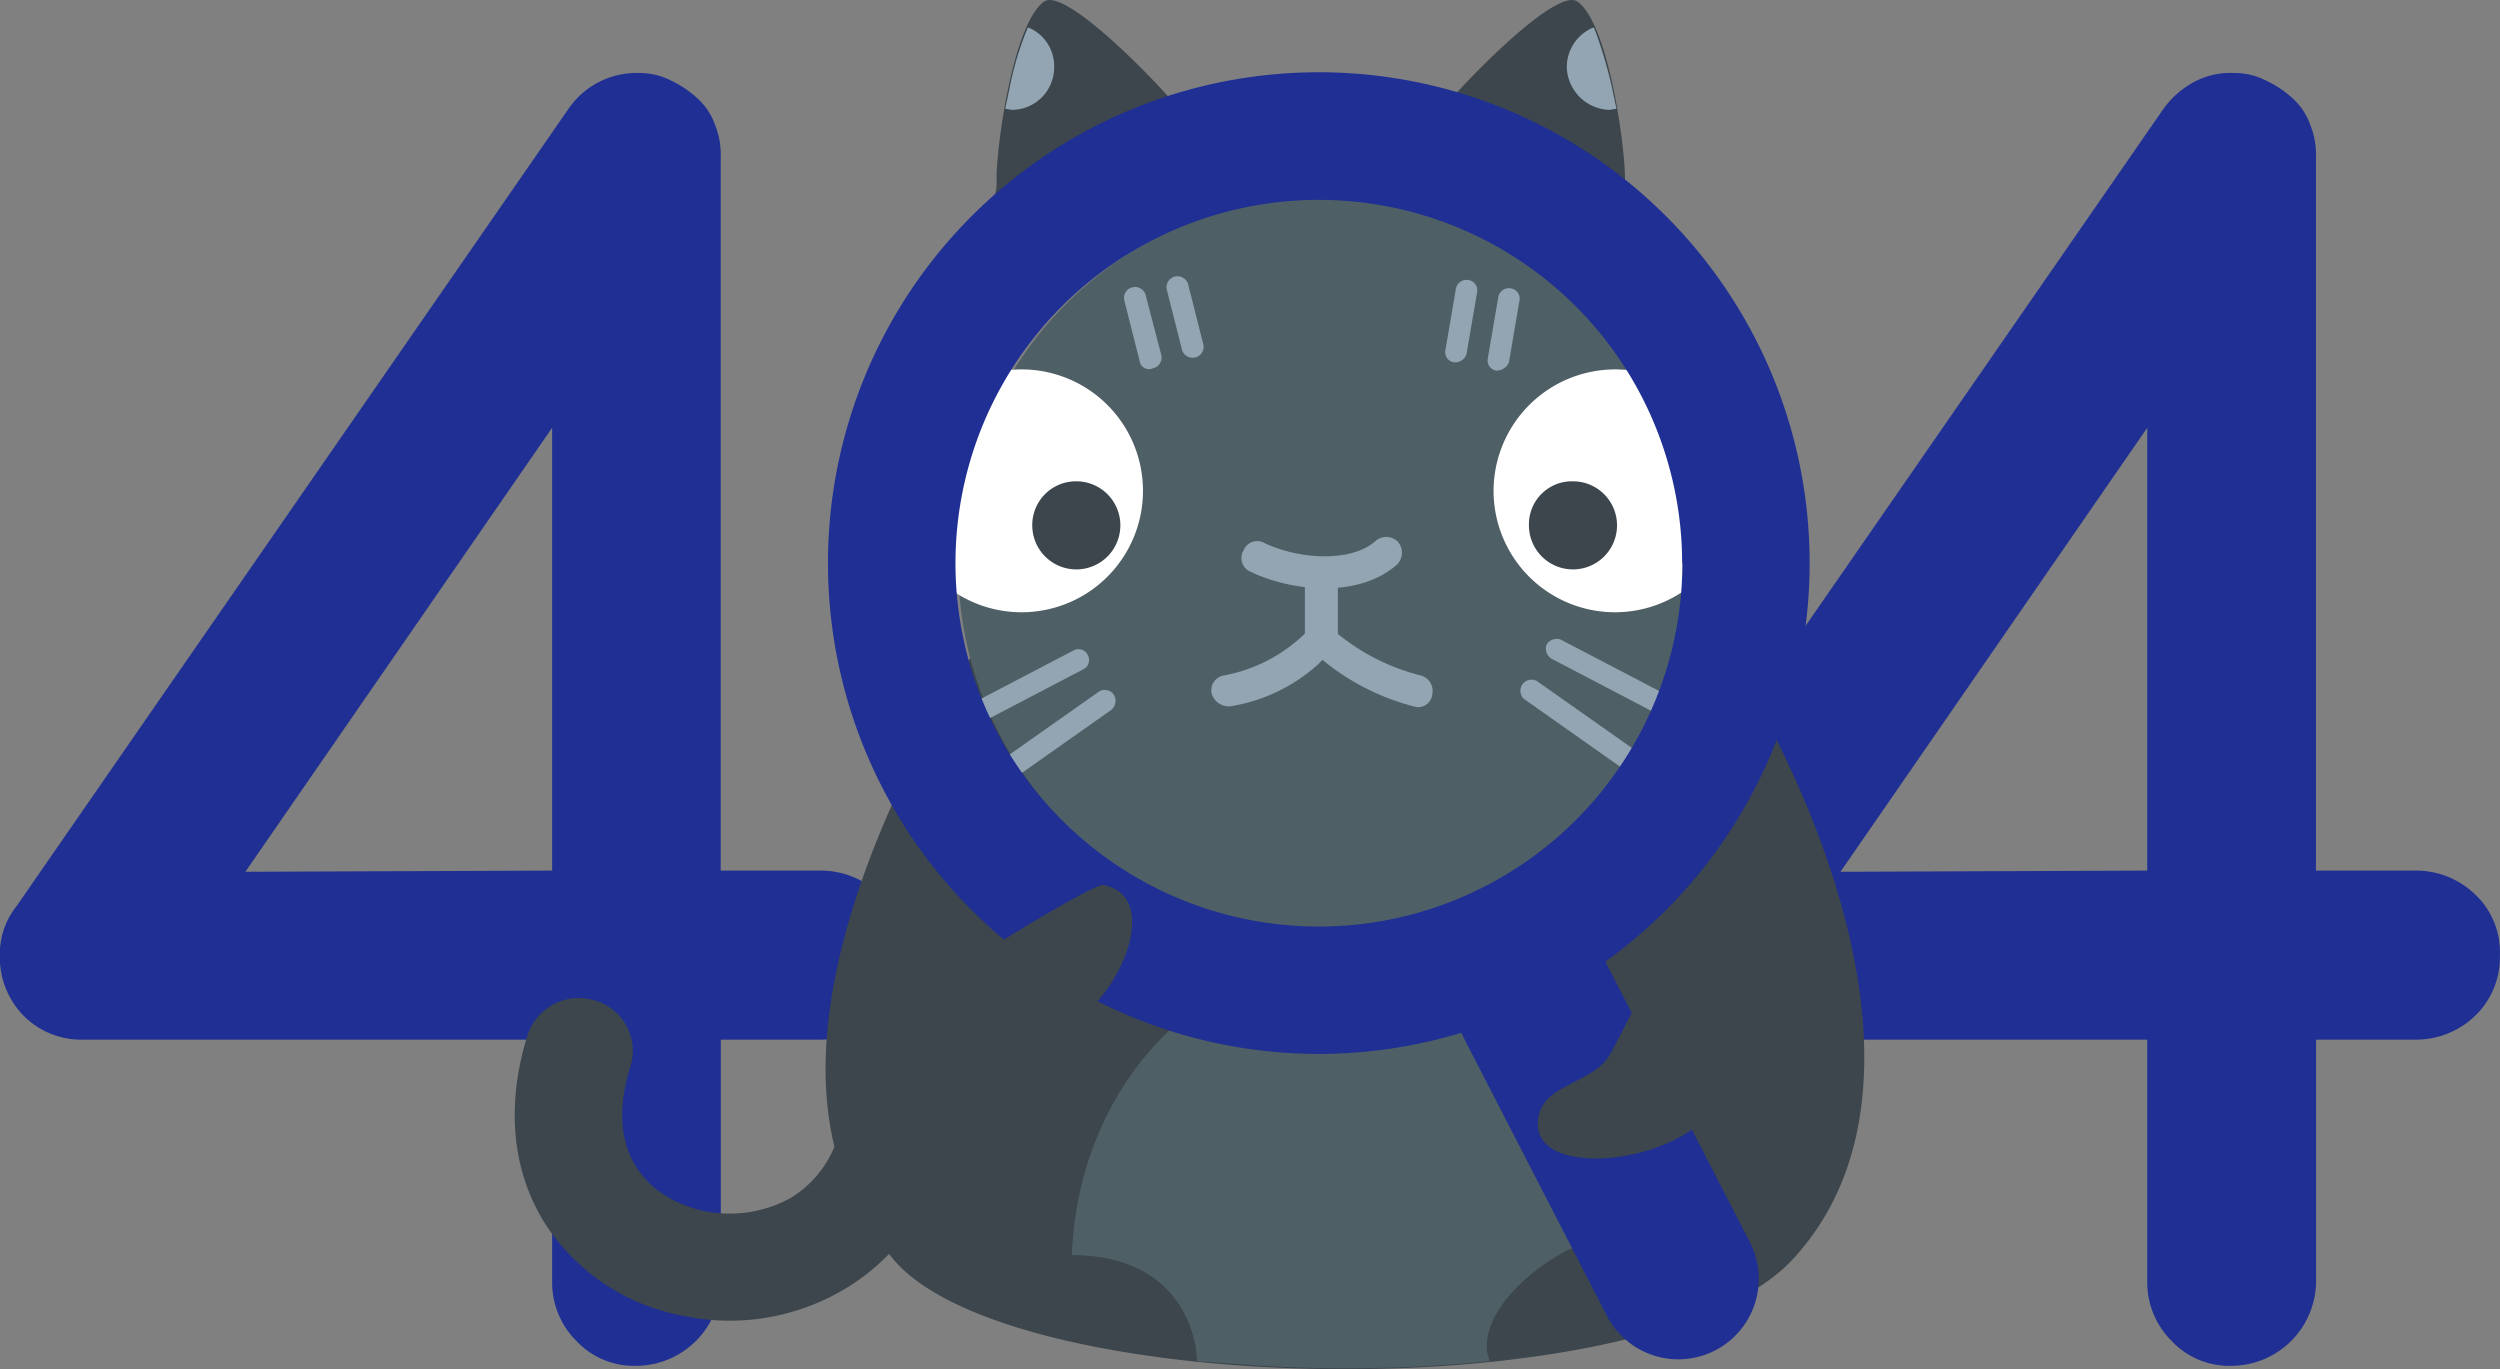 <svg id="Layer_1" data-name="Layer 1" xmlns="http://www.w3.org/2000/svg" viewBox="0 0 210 115.01">
    <rect x="0" y="0" width="210" height="115.01" fill="#808080" stroke="none"/>
    <defs>
        <style>.cls-1{fill:#1F2F93;}.cls-2{fill:#3c464c;}.cls-3{fill:#4f5f66;}.cls-4{fill:#93a5b2;}.cls-5{fill:#fff;}
        </style>
    </defs>
    <title>404</title>
    <path id="_4" data-name="4" class="cls-1"
          d="M60.83,170.1V149.8H21.49a6.84,6.84,0,0,1-5.05-2,7,7,0,0,1-2-5.1,6.4,6.4,0,0,1,1.39-4.1l46.38-67a6.94,6.94,0,0,1,5.85-3,5.86,5.86,0,0,1,2.68.6A9,9,0,0,1,73,70.7a5.42,5.42,0,0,1,1.49,2.2,6.69,6.69,0,0,1,.5,2.8v59.9h8.32a7.17,7.17,0,0,1,5.05,2,6.67,6.67,0,0,1,2.08,5.1,6.82,6.82,0,0,1-2.08,5.1,7.17,7.17,0,0,1-5.05,2H75v20.3a7.14,7.14,0,0,1-7.14,7.1,6.63,6.63,0,0,1-5-2.1A6.91,6.91,0,0,1,60.83,170.1Zm0-34.5V98.4L35.06,135.7l25.77-.1h0Z"
          transform="translate(-14.45 -62.47)"/>
    <path id="_4-2" data-name="4" class="cls-1"
          d="M194.82,170.1V149.8H155.47a6.84,6.84,0,0,1-5.05-2,7,7,0,0,1-2-5.1,6.4,6.4,0,0,1,1.39-4.1l46.38-67a7.59,7.59,0,0,1,2.48-2.2,6.47,6.47,0,0,1,3.37-.8,5.86,5.86,0,0,1,2.68.6A9,9,0,0,1,207,70.7a5.42,5.42,0,0,1,1.49,2.2,6.69,6.69,0,0,1,.5,2.8v59.9h8.32a7.17,7.17,0,0,1,5.05,2,6.67,6.67,0,0,1,2.08,5.1,6.82,6.82,0,0,1-2.08,5.1,7.17,7.17,0,0,1-5.05,2H209v20.3a7.14,7.14,0,0,1-7.14,7.1,6.63,6.63,0,0,1-5-2.1A6.91,6.91,0,0,1,194.82,170.1Zm0-34.5V98.4l-25.77,37.3,25.77-.1h0Z"
          transform="translate(-14.45 -62.47)"/>
    <g id="kitty">
        <path class="cls-2"
              d="M88.68,167.1c-11.69-14,.1-38.9,9.51-52.8a1.3,1.3,0,0,0,1.19-.2c0.3-1.2,4.16-7.5,5.45-8.5,4.06-2.9,10.6-2.6,15.26-1.7a16.28,16.28,0,0,1,7.83,3.6,16.28,16.28,0,0,1,7.83-3.6c4.76-.9,11.2-1.2,15.26,1.7,1.29,0.9,5.15,7.2,5.45,8.5a1.61,1.61,0,0,0,1.19.2c9.41,13.8,20.42,39.6,7.53,53.8C153.29,181.4,96.11,180.1,88.68,167.1Z"
              transform="translate(-14.45 -62.47)"/>
        <path class="cls-3"
              d="M115,176.8l-0.1-1.1c-0.69-4-3.67-7.8-10.41-7.8,0.5-13.7,10.21-24.6,22.2-24.6s22.6,9.6,23,23.5c-1.68-1.3-11,4.2-10.31,9.3l0.2,0.7,4.16-.5a118.77,118.77,0,0,1-24.68.8Z"
              transform="translate(-14.45 -62.47)"/>
        <path class="cls-2"
              d="M135.26,72.1c1.19-1.7,9.81-10.8,11.69-9.5,2.58,1.8,4,12,4,14.9a4.18,4.18,0,0,0,.2,1.6,7.79,7.79,0,0,0,.2,1.5,9.43,9.43,0,0,1,.4,1.6l-0.89,1.6C145.07,82.1,132.88,82.1,135.26,72.1Z"
              transform="translate(-14.45 -62.47)"/>
        <path class="cls-4"
              d="M146.06,68.1a3.61,3.61,0,0,1,2.18-3.3h0.1l0.2,0.5a39,39,0,0,1,1.29,4.4l0.4,1.9-0.59.1A3.7,3.7,0,0,1,146.06,68.1Z"
              transform="translate(-14.45 -62.47)"/>
        <path class="cls-2"
              d="M113.85,72.1c-1.19-1.7-9.81-10.8-11.69-9.5-2.58,1.8-4,12-4,14.9a4.18,4.18,0,0,1-.2,1.6,7.79,7.79,0,0,1-.2,1.5,9.43,9.43,0,0,0-.4,1.6l0.89,1.6C104,82.1,116.23,82.1,113.85,72.1Z"
              transform="translate(-14.45 -62.47)"/>
        <path class="cls-4"
              d="M98.89,71.6l0.4-1.9a25.54,25.54,0,0,1,1.29-4.4l0.2-.5h0.1A3.51,3.51,0,0,1,103,68.1a3.57,3.57,0,0,1-3.57,3.6Z"
              transform="translate(-14.45 -62.47)"/>
        <path class="cls-3" d="M125.94,78.9a31,31,0,1,1-31,31A31,31,0,0,1,125.94,78.9Z"
              transform="translate(-14.45 -62.47)"/>
        <path class="cls-4"
              d="M97,128.6a1,1,0,0,1,.2-1.3l9.51-6.7a0.93,0.93,0,0,1,1.29.2,1,1,0,0,1-.2,1.3l-9.51,6.7A0.92,0.92,0,0,1,97,128.6Z"
              transform="translate(-14.45 -62.47)"/>
        <path class="cls-4"
              d="M93.14,124.1a0.87,0.87,0,0,1,.4-1.2l11.1-5.8a0.86,0.86,0,0,1,1.19.4,0.87,0.87,0,0,1-.4,1.2l-11.1,5.8A1,1,0,0,1,93.14,124.1Z"
              transform="translate(-14.45 -62.47)"/>
        <path class="cls-4" d="M152,127.9l-9.51-6.7a0.93,0.93,0,0,1,1.09-1.5l9.51,6.7A0.93,0.93,0,0,1,152,127.9Z"
              transform="translate(-14.45 -62.47)"/>
        <path class="cls-4"
              d="M155.87,123.6l-11.1-5.8a1,1,0,0,1-.4-1.2,1,1,0,0,1,1.19-.4l11.1,5.8a1,1,0,0,1,.4,1.2A0.91,0.91,0,0,1,155.87,123.6Z"
              transform="translate(-14.45 -62.47)"/>
        <path class="cls-5" d="M100.27,93.5a10.2,10.2,0,1,1-10.21,10.2A10.22,10.22,0,0,1,100.27,93.5Z"
              transform="translate(-14.45 -62.47)"/>
        <path class="cls-5" d="M150.12,93.5a10.2,10.2,0,1,1-10.21,10.2A10.22,10.22,0,0,1,150.12,93.5Z"
              transform="translate(-14.45 -62.47)"/>
        <path class="cls-4"
              d="M136.55,92.9a0.87,0.87,0,0,1-.69-1l0.89-5.2a0.91,0.91,0,0,1,1.09-.7,0.87,0.87,0,0,1,.69,1l-0.89,5.2A1,1,0,0,1,136.55,92.9Z"
              transform="translate(-14.45 -62.47)"/>
        <path class="cls-4"
              d="M140.11,93.6a0.87,0.87,0,0,1-.69-1l0.89-5.2a0.91,0.91,0,0,1,1.09-.7,0.87,0.87,0,0,1,.69,1l-0.89,5.2A1.12,1.12,0,0,1,140.11,93.6Z"
              transform="translate(-14.45 -62.47)"/>
        <path class="cls-4"
              d="M113.75,91.9l-1.29-5.1a0.92,0.92,0,0,1,.69-1.1,0.94,0.94,0,0,1,1.09.6l1.29,5.1a0.92,0.92,0,0,1-.69,1.1A0.94,0.94,0,0,1,113.75,91.9Z"
              transform="translate(-14.45 -62.47)"/>
        <path class="cls-4"
              d="M110.18,92.8l-1.29-5.1a0.92,0.92,0,0,1,.69-1.1,0.94,0.94,0,0,1,1.09.6L112,92.3a0.92,0.92,0,0,1-.69,1.1A0.79,0.79,0,0,1,110.18,92.8Z"
              transform="translate(-14.45 -62.47)"/>
        <path class="cls-1"
              d="M84,109.8A41.23,41.23,0,1,1,125.25,151,41.23,41.23,0,0,1,84,109.8Zm71.75,0a30.52,30.52,0,1,0-30.52,30.5A30.55,30.55,0,0,0,155.77,109.8Z"
              transform="translate(-14.45 -62.47)"/>
        <path class="cls-1" d="M149.43,173l-12-23.3a6.75,6.75,0,1,1,12-6.2l12,23.3A6.75,6.75,0,1,1,149.43,173Z"
              transform="translate(-14.45 -62.47)"/>
        <path class="cls-4"
              d="M119.5,110.5a1.25,1.25,0,0,1-.59-1.8,1.23,1.23,0,0,1,1.78-.6c3,1.4,7.33,1.6,9.32-.2a1.37,1.37,0,0,1,1.88.1,1.4,1.4,0,0,1-.1,1.9C128.62,112.7,123.07,112.2,119.5,110.5Z"
              transform="translate(-14.45 -62.47)"/>
        <path class="cls-4"
              d="M124.06,116.3v-5.7a1.39,1.39,0,0,1,2.77,0v5.7a1.34,1.34,0,0,1-1.39,1.3A1.23,1.23,0,0,1,124.06,116.3Z"
              transform="translate(-14.45 -62.47)"/>
        <path class="cls-4"
              d="M133.18,121.8a19.88,19.88,0,0,1-7.14-3.5l-0.5-.4-0.4.4a14.44,14.44,0,0,1-7.33,3.5,1.5,1.5,0,0,1-1.59-1.1,1.27,1.27,0,0,1,1.09-1.5,13.25,13.25,0,0,0,7.14-3.9,1.35,1.35,0,0,1,1.78-.1,17.76,17.76,0,0,0,7.53,4,1.35,1.35,0,0,1,1,1.6A1.19,1.19,0,0,1,133.18,121.8Z"
              transform="translate(-14.45 -62.47)"/>
        <path class="cls-2" d="M146.55,102.9a3.7,3.7,0,1,1-3.67,3.7A3.61,3.61,0,0,1,146.55,102.9Z"
              transform="translate(-14.45 -62.47)"/>
        <path class="cls-2" d="M104.83,102.9a3.7,3.7,0,1,1-3.67,3.7A3.67,3.67,0,0,1,104.83,102.9Z"
              transform="translate(-14.45 -62.47)"/>
        <path class="cls-2"
              d="M97.9,142c0.4-.4,8.52-5.3,9.22-5.2,6,1.2-.4,13-5.15,12.2-2-.3-5.25-4.6-5.35-6.3C96.71,142.6,97.7,142.2,97.9,142Z"
              transform="translate(-14.45 -62.47)"/>
        <path class="cls-2"
              d="M152.6,145.7c-0.5.5-2.58,4.9-3.07,5.6-1.49,2.1-5.05,2.3-5.75,4.6-1.78,6,12.29,4.6,15.16-1.1-0.3-1.6-5.65-9.2-6.34-9.1C152.7,145.6,152.7,145.7,152.6,145.7Z"
              transform="translate(-14.45 -62.47)"/>
        <path class="cls-2"
              d="M71.83,173a17.64,17.64,0,0,1-11.5-7.6c-2.77-4.3-3.47-9.8-1.59-15.9a4.53,4.53,0,0,1,5.65-3,4.4,4.4,0,0,1,3,5.6c-2.38,7.7,2,11.2,6.24,12.1a10.58,10.58,0,0,0,7.23-1.1,9.07,9.07,0,0,0,4.26-6.4,4.58,4.58,0,0,1,5.25-3.6,4.42,4.42,0,0,1,3.57,5.2,18,18,0,0,1-8.62,12.5A18.9,18.9,0,0,1,71.83,173Z"
              transform="translate(-14.45 -62.47)"/>
    </g>
</svg>
